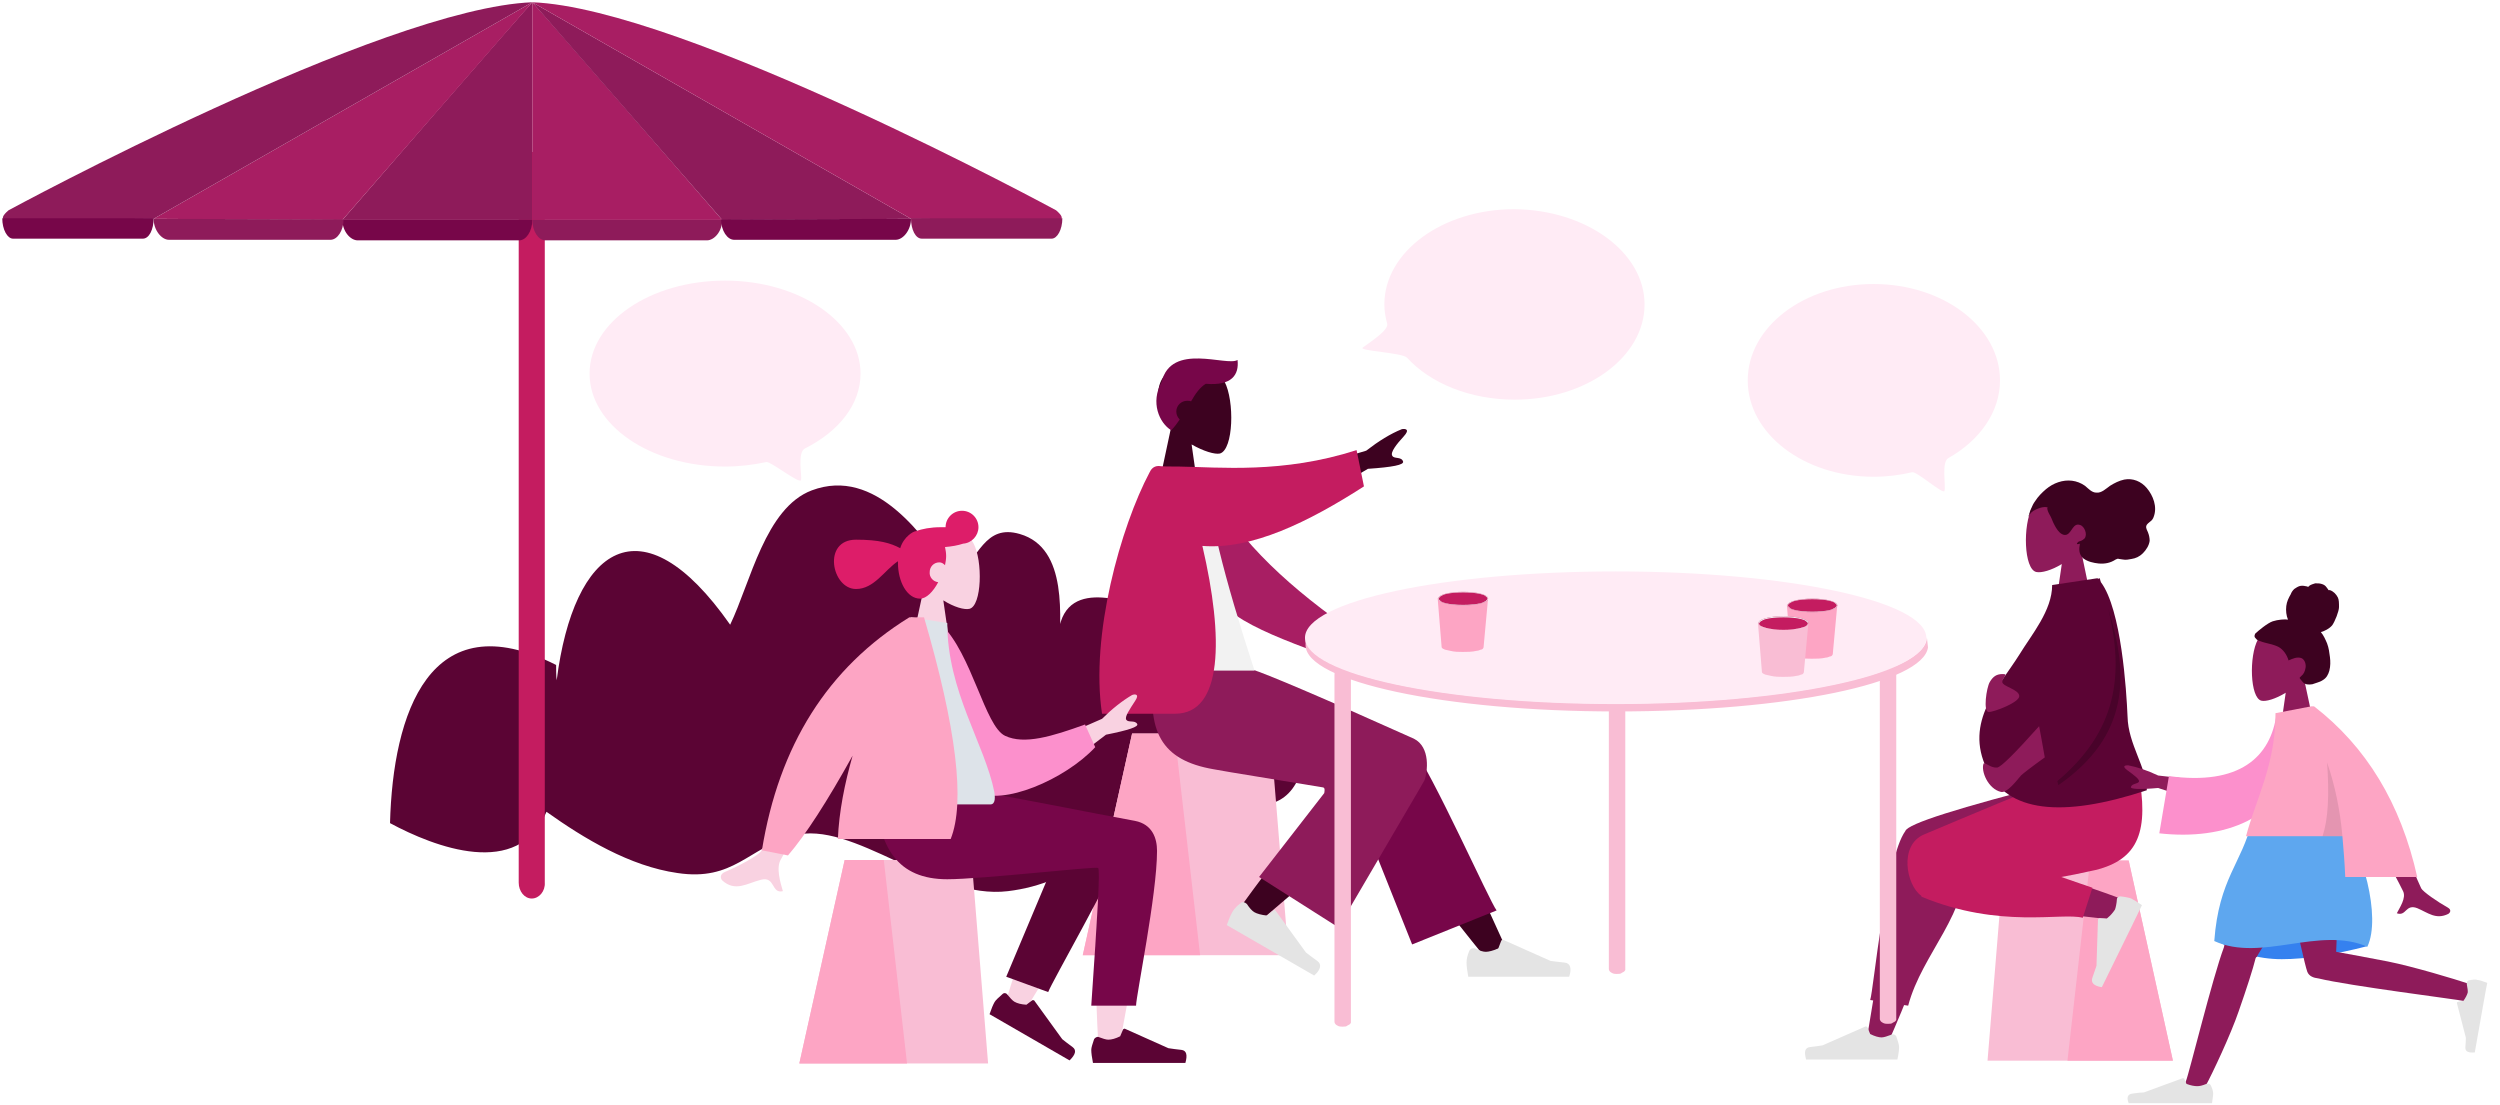 <svg width="441" height="195" viewBox="0 0 441 195" fill="none" xmlns="http://www.w3.org/2000/svg">
<path d="M186.8 116C187 109 188.5 96.7 179.9 94.2C173.7 92.4 172.7 98.3 168.3 102.4C163 94.4 154.4 82.3 143.2 86.5C135 89.6 132.4 102.7 128.8 110.2C113.1 87.8 101.2 96.5 98.2 120C98.1 119.3 98.1 118 98.1 117.3C75.8 106 69.3 125.9 68.8 145.2C76.6 149.4 91.5 155.2 96.4 143.2C103 147.9 111.1 152.8 119.5 154C129.4 155.5 132 149.6 139.9 147.4C150.5 144.5 164.7 158.8 177.8 157.2C189.4 155.8 198.5 148.4 201.2 135.5C215.7 141.4 232.1 150.8 230.4 124.6C224.9 123 219.2 121.9 213.4 122.2C213.7 112.3 210 110 202.1 107.2C196.8 105.5 185.1 101.5 186.8 116Z" fill="#5B0434"/>
<path d="M290.1 53.7C290.1 63 279.8 70.5 267.2 70.5C259.3 70.5 252.3 67.6 248.2 63.1C247.4 62.2 239.5 61.9 240.4 61.3C241.9 60.2 245 58.2 244.7 57.1C244.4 56 244.2 54.9 244.2 53.7C244.2 44.4 254.5 36.9 267.1 36.9C279.8 37 290.1 44.5 290.1 53.7Z" fill="#FFEBF5"/>
<path d="M206.6 75.3C205.1 73.6 204.2 71.5 204.3 69.2C204.8 62.5 214.2 63.9 216 67.3C217.8 70.7 217.6 79.3 215.2 80C214.3 80.2 212.3 79.6 210.2 78.4L211.5 87.5H204L206.6 75.3Z" fill="#3D0220"/>
<path d="M212.7 67.7C211.7 68.3 210.9 69.4 210.1 70.8C209.9 70.7 209.7 70.7 209.4 70.7C208.4 70.7 207.5 71.5 207.5 72.6C207.5 73.1 207.7 73.6 208.1 74C207.7 74.6 207.2 75.3 206.6 75.9C204.5 74.6 202.9 71 204.9 67.4C206.6 60.3 216.4 64.7 218.3 63.5C218.6 66.1 217.3 68.1 212.7 67.7Z" fill="#770649"/>
<path d="M199.7 129.4H224.1L227.3 168.5H191L199.7 129.4Z" fill="#F9BDD4"/>
<path d="M199.7 129.4H207.2L211.7 168.5H191L199.7 129.4Z" fill="#FDA5C4"/>
<path d="M261.9 168.8C255.7 161.2 251.5 155.6 249.3 151.9C245.5 145.6 242.5 140 241.5 137.9C239.2 132.8 246.8 130.4 248.6 132.8C251.2 136.4 256.8 147.7 265.4 166.7L261.9 168.8Z" fill="#3D0220"/>
<path d="M249.1 166.6L237.5 137.5C235 132.2 247 128.7 248.8 131.2C252.9 136.8 262.7 158.9 264 160.6L249.1 166.6Z" fill="#770649"/>
<path d="M218.347 160.699C220.631 157.402 228.787 146.377 233.281 141.781C234.569 140.508 235.779 139.172 237.005 137.977C240.477 134.484 247.564 140.351 244.062 143.563C235.3 151.523 222.555 162.177 221.519 163.139C219.886 164.519 216.929 162.768 218.347 160.699Z" fill="#3D0220"/>
<path d="M218.876 159.301C218.08 159.881 217.643 160.437 217.393 160.87C217.093 161.39 216.78 162.133 216.403 163.185C217.009 163.535 222.119 166.485 231.819 172.085C233.002 171.036 233.192 170.107 232.376 169.52C231.56 168.934 230.917 168.447 230.361 168.01L225.023 160.656C224.899 160.469 224.763 160.506 224.576 160.629L223.493 161.505C222.514 161.401 221.721 161.175 221.288 160.925C220.855 160.675 220.435 160.201 219.943 159.455C219.559 159.118 219.163 159.005 218.876 159.301C218.926 159.215 218.876 159.301 218.876 159.301Z" fill="#E4E4E4"/>
<path d="M259.2 167.7C258.8 168.6 258.7 169.3 258.7 169.8C258.7 170.4 258.8 171.2 259 172.3C259.7 172.3 265.6 172.3 276.8 172.3C277.3 170.8 277 169.9 276 169.8C275 169.7 274.2 169.6 273.5 169.5L265.2 165.8C265 165.7 264.9 165.8 264.8 166L264.3 167.3C263.4 167.7 262.6 167.9 262.1 167.9C261.6 167.9 261 167.7 260.2 167.3C259.8 167.2 259.4 167.3 259.2 167.7C259.2 167.6 259.2 167.6 259.2 167.7Z" fill="#E4E4E4"/>
<path d="M233.4 138.9C223.8 137.3 217.3 136.3 214.1 135.7C204.8 134.1 202.1 129 203.7 118.1H220.9C223.2 118.8 232.7 122.8 249.4 130.3C252.4 131.8 251.8 136.2 251.3 137.6C251.3 137.7 246.2 146.3 236.1 163.6L222.1 154.7L233.6 139.9C233.7 139.3 233.7 139 233.4 138.9Z" fill="#8E1B5A"/>
<path d="M229 83.1L241 79.5C243.2 77.8 245.3 76.5 247.3 75.7C247.9 75.6 248.8 75.7 247.6 77C246.4 78.3 245.2 79.8 245.6 80.4C245.9 81 247.2 80.5 247.5 81.4C247.7 82 245.7 82.4 241.3 82.7L232 88.2L229 83.1ZM228 104.1L238.1 111.5C240.8 112.2 243.1 113.2 244.9 114.2C245.3 114.6 245.9 115.4 244.1 115.3C242.3 115.2 240.4 115.1 240.2 115.7C240 116.3 241 117 240.5 117.9C240.2 118.5 238.6 117.1 235.8 113.8L225.8 109.7L228 104.1Z" fill="#3D0220"/>
<path d="M212.3 84.2C217.8 94.4 225.7 102.2 237.2 110.4L232.9 115.3C220.1 110.5 213.3 107.7 210 98C209.2 95.6 208.6 87.9 208.1 83.8L212.3 84.2Z" fill="#A81E63"/>
<path d="M197 118.299H221.3C215.8 101.499 213 89.999 212.9 83.799C212.9 83.499 212.3 82.899 212 82.999C210.1 83.499 208.1 83.299 205.9 82.399C200.2 91.599 198.2 102.999 197 118.299Z" fill="#F2F2F2"/>
<path d="M208 82.299C215 82.399 226.3 83.599 239.3 79.399L240.6 85.799C230.8 92.099 220.8 96.999 212.1 96.299C215.9 112.599 215.7 125.899 207.3 125.899C203.3 125.899 199 125.899 194.4 125.899C192.3 112.099 197.7 92.899 202.8 83.299C203 82.899 203.4 82.199 204.4 82.199C205 82.299 206.3 82.299 208 82.299Z" fill="#C41C60"/>
<path d="M352.8 67.1C352.8 72.7 349.2 77.7 343.7 80.8C342.4 81.5 343.3 85.8 343 86.6C342.8 87.3 338.1 83.1 337.3 83.3C335.2 83.8 332.9 84.1 330.5 84.1C318.2 84.1 308.3 76.5 308.3 67.1C308.3 57.7 318.2 50.1 330.5 50.1C342.8 50.1 352.8 57.7 352.8 67.1Z" fill="#FFEBF5"/>
<path d="M375.5 151.8H353.5L350.6 187.1H383.3L375.5 151.8Z" fill="#F9BDD4"/>
<path d="M375.5 151.8H368.7L364.7 187.1H383.3L375.5 151.8Z" fill="#FDA5C4"/>
<path d="M329.3 183.3C332.3 164.7 334.9 152.4 336.3 148.7C337.3 146.2 344.5 146.5 343.7 151.5C343.4 153.6 342 159.2 340.2 165.5C339.1 169.2 336.5 176.2 332.9 184.3L329.3 183.3ZM374.1 162.4C372.8 162.2 357.8 160.7 347.3 159.1C343.1 158.5 345.3 150.5 349.7 151.4C351.2 151.7 352.8 152 354.4 152.3C360.1 153.5 371.8 157.6 375.1 158.9C377.2 159.8 375.9 162.6 374.1 162.4Z" fill="#8E1B5A"/>
<path d="M347 149.2L365.1 140V138H363C345.5 142.5 336.5 145.3 336.1 146.6C332.6 151.4 330.5 174.7 329.9 176.4L336.6 177.4C339.1 168 347.3 161.4 347.1 150.1C347 149.8 347 149.5 347 149.2Z" fill="#8E1B5A"/>
<path d="M363.6 154.7C365.3 154.4 366.8 154.1 368.1 153.8C376.5 152.3 379 147.8 377.5 138H362C359.5 138.7 346.3 144.3 339.4 147.2C334.9 149.1 336.3 156.2 338.9 158C338.9 158.1 339 158.2 339 158.2C352.8 163.9 363.7 160.9 367.4 161.9L369.1 156.6L363.6 154.7Z" fill="#C41C60"/>
<path d="M373.966 158.111C374.904 158.21 375.529 158.35 375.93 158.488C376.375 158.716 376.997 159.08 377.841 159.67C377.567 160.248 375.239 165.056 370.766 174.135C369.337 173.942 368.807 173.311 369.083 172.508C369.359 171.706 369.635 170.904 369.82 170.369L370.079 162.232C370.125 162.098 370.171 161.964 370.394 161.967L371.646 162.024C372.367 161.449 372.775 160.917 373.093 160.428C373.231 160.027 373.372 159.402 373.424 158.597C373.426 158.374 373.652 158.152 373.966 158.111Z" fill="#E4E4E4"/>
<path d="M334.5 182.8C334.8 183.7 335 184.3 335 184.7C335 185.2 334.9 186 334.7 186.9C334.1 186.9 328.7 186.9 318.6 186.9C318.2 185.5 318.4 184.8 319.3 184.7C320.2 184.6 320.9 184.5 321.5 184.4L329 181.1C329.1 181 329.3 181.1 329.4 181.2L329.9 182.4C330.7 182.8 331.4 183 331.9 183C332.3 183 332.9 182.8 333.7 182.5C334 182.4 334.3 182.5 334.5 182.8Z" fill="#E4E4E4"/>
<path d="M367 96.7C368.3 95.2 369.2 93.3 369.1 91.2C368.7 85.1 360.2 86.4 358.5 89.5C356.8 92.6 357 100.4 359.2 100.9C360.1 101.1 361.9 100.6 363.7 99.5L362.5 107.7H369.3L367 96.7Z" fill="#8E1B5A"/>
<path d="M357.9 90.9C358 90.5 358.1 90.1 358.3 89.7C358.5 89.2 358.7 88.8 359 88.4C359.5 87.6 360.2 86.9 360.9 86.3C362.2 85.2 363.9 84.6 365.5 84.8C366.3 84.9 367.1 85.2 367.8 85.7C368.4 86.2 369 86.9 369.8 86.9C370.7 87 371.5 86.2 372.2 85.7C373 85.2 373.8 84.8 374.7 84.6C376.2 84.3 377.7 84.9 378.7 86.1C379.8 87.4 380.6 89.4 379.9 91.2C379.8 91.5 379.6 91.8 379.3 92C379.1 92.2 378.7 92.4 378.6 92.8C378.5 93.2 378.8 93.6 378.9 93.9C379.1 94.4 379.2 94.9 379.2 95.4C379.1 96.2 378.6 97 378 97.6C377.4 98.2 376.7 98.5 376 98.6C375.5 98.7 375 98.8 374.5 98.7C374.3 98.7 374 98.6 373.8 98.6C373.6 98.5 373.4 98.6 373.2 98.7C372.3 99.3 371.3 99.5 370.2 99.4C369.3 99.3 368.3 99.1 367.5 98.5C366.7 97.8 366.7 96.9 366.9 95.9C366.7 96 366.1 96.1 366.5 95.7C366.6 95.5 366.9 95.5 367.1 95.4C367.3 95.3 367.5 95.2 367.7 95C368.3 94.3 367.7 92.8 366.9 92.6C365.7 92.2 365.5 93.9 364.6 94.3C364.1 94.5 363.6 94.2 363.3 93.9C362.8 93.4 362.5 92.8 362.2 92.2C362 91.7 361.8 91.2 361.5 90.7C361.4 90.5 361 89.8 361.2 89.5C360.4 89.3 359.4 89.7 358.7 90.1C358.4 90.3 358.2 90.5 358 90.8C358 90.9 357.9 91.1 357.8 91.1C357.8 91.2 357.8 91 357.9 90.9Z" fill="#3D0220"/>
<path d="M370.6 102.7C370.5 102.5 370.5 102.3 370.4 102L370.1 102.1L370 102L362 103.2C362 107.7 358.4 111.9 356.2 115.5C352.7 121.1 346.4 127.3 350.5 135.7C354.1 143.2 363.5 144.4 378.7 139.4C378.7 135.4 375.4 131.3 375.3 126.4C375.1 121.7 374.2 107.5 370.6 102.7Z" fill="#5B0434"/>
<path d="M356.5 136.8C355.8 137.6 354.1 139.9 353 139.7C350.7 139.2 349.4 136 349.9 134.7C350.2 134.4 351.1 135.5 352.3 135.4C353 135.3 355.4 132.9 359.7 128.1C359.9 129 360.2 130.9 360.7 133.6C358.2 135.4 356.8 136.5 356.5 136.8ZM353.2 120.3C353.2 121.1 356.2 121.6 356.2 122.8C356.2 123.9 351.8 125.6 350.8 125.6C349.8 125.6 350.4 121.3 351 120.3C351.6 119.3 352.2 118.9 353.3 118.9C354.4 118.9 353.2 119.5 353.2 120.3Z" fill="#8E1B5A"/>
<path d="M362.9 137.8C363 138 363 138.3 363.1 138.5C375.6 129.8 375.6 119.2 371.9 107.4C374.7 119 373.5 128.9 362.9 137.8Z" fill="black" fill-opacity="0.2"/>
<path d="M151.8 65.9C151.8 71.3 148 76.1 142 79.1C140.6 79.8 141.5 83.9 141.3 84.7C141 85.4 136 81.4 135.2 81.5C132.9 82 130.4 82.3 127.9 82.3C114.7 82.3 104 75 104 65.9C104 56.8 114.7 49.5 127.9 49.5C141.1 49.5 151.8 56.9 151.8 65.9Z" fill="#FFEBF5"/>
<path d="M149 151.7H171.4L174.3 187.6H141L149 151.7Z" fill="#F9BDD4"/>
<path d="M149 151.7H155.9L160 187.6H141L149 151.7Z" fill="#FDA5C4"/>
<path d="M196.9 145.5C199.3 144.1 203.3 145.9 203.3 148C203.3 154.1 197.7 183 197.4 184.8C197.1 186.6 194 187.1 193.8 184.8C193.5 181.1 193 168.5 193.5 162.6C193.7 160.2 194 157.9 194.2 155.8C191.3 161.1 186.7 168.7 180.6 178.6L177.3 177.1C179.9 168.5 182.1 162.4 183.7 158.8C186.6 152.7 189.3 147.5 190.4 145.7C192.1 142.8 195.2 143.8 196.9 145.5Z" fill="#F9D2E1"/>
<path d="M177.5 172.3L188.9 145.2C191.6 140.8 199.3 146.1 198.4 148.7C196.3 154.5 185.5 173.3 184.9 175L177.5 172.3Z" fill="#5B0434"/>
<path d="M176.827 175.367C176.117 175.997 175.644 176.416 175.444 176.763C175.194 177.196 174.881 177.938 174.554 178.904C175.073 179.204 179.75 181.904 188.67 187.054C189.716 186.042 189.943 185.249 189.214 184.713C188.484 184.176 187.842 183.689 187.372 183.303L182.49 176.558C182.454 176.422 182.23 176.408 182.094 176.445L181.061 177.234C180.168 177.181 179.462 177.004 178.942 176.704C178.596 176.504 178.176 176.031 177.633 175.371C177.51 175.184 177.114 175.071 176.827 175.367C176.877 175.281 176.827 175.367 176.827 175.367Z" fill="#5B0434"/>
<path d="M193 183.3C192.7 184.2 192.5 184.8 192.5 185.2C192.5 185.7 192.6 186.5 192.8 187.5C193.4 187.5 198.8 187.5 209.1 187.5C209.5 186.1 209.3 185.3 208.4 185.2C207.5 185.1 206.7 185 206.1 184.9L198.5 181.5C198.4 181.4 198.2 181.5 198.1 181.6L197.6 182.8C196.8 183.2 196.1 183.4 195.5 183.4C195.1 183.4 194.5 183.2 193.7 182.9C193.5 182.9 193.2 183 193 183.3C193.1 183.3 193 183.3 193 183.3Z" fill="#5B0434"/>
<path d="M204.1 150.1C204.1 157.8 200.4 175.7 200.4 177.4H192.5C193.6 161.4 194.1 153.3 193.7 153.1C193.2 152.8 173.1 155.1 167.1 155.1C158.4 155.1 154.8 149.6 154.5 139.5H171.7C175.2 139.9 193.5 143.6 200.2 144.8C203.3 145.4 204.1 147.9 204.1 150.1Z" fill="#770649"/>
<path d="M163.1 103.1C161.8 101.5 160.9 99.6 161 97.5C161.4 91.3 170.1 92.7 171.7 95.8C173.4 98.9 173.2 106.9 171 107.4C170.1 107.6 168.3 107.1 166.4 105.9L167.6 114.2H160.7L163.1 103.1Z" fill="#F9D2E1"/>
<path d="M165.5 102.7C164.6 104.4 163.4 105.6 162.3 105.6C160 105.6 158.4 102.6 158.4 99.3C158.4 99.2 158.4 99.1 158.4 99C156 100.6 154.2 103.9 151 103.9C146.7 103.9 145 95.2 151 95.2C155.1 95.2 157.1 95.8 158.8 96.7C159.1 95.7 159.7 94.9 160.3 94.4C160.5 94.2 160.7 94.1 161 93.9C161.2 93.8 161.4 93.7 161.6 93.7C162.6 93.3 164.2 93 165.9 93C166.2 93 166.5 93 166.8 93C166.8 91.4 168.1 90.1 169.7 90.1C171.3 90.1 172.6 91.4 172.6 93C172.6 94.5 171.4 95.8 169.9 95.9C169 96.2 167.9 96.4 166.7 96.5C166.8 97 166.9 97.5 166.9 98.1C166.9 98.6 166.8 99.2 166.7 99.7C166.4 99.4 166.1 99.2 165.7 99.2C164.7 99.2 164 100 164 100.9C163.9 101.8 164.6 102.6 165.5 102.7Z" fill="#DD1D69"/>
<path d="M183.9 131.4L194.4 126.8C196.2 125 198 123.6 199.7 122.6C200.2 122.4 201.1 122.4 200.2 123.7C199.3 125.1 198.3 126.5 198.7 127C199.1 127.5 200.2 127 200.6 127.7C200.9 128.2 199.1 128.8 195.1 129.6L187.2 135.6L183.9 131.4ZM141.5 132.6L147.4 133.8C141.4 144.9 138.2 150.8 137.8 151.5C136.8 153 137.7 155.8 138.1 157.2C136 157.7 136.8 154.5 134.2 155.2C131.8 155.8 129.7 157.4 127.4 155.3C127.1 155 126.9 154.2 127.9 153.8C130.3 152.8 133.8 150.9 134.3 150.1C135 149 137.4 143.2 141.5 132.6Z" fill="#F9D2E1"/>
<path d="M163.5 110.5L166 110.1C171.5 115.4 173.7 128.1 177.3 129.8C180.7 131.4 185.6 129.9 191.4 127.8L193.2 131.8C187.9 137.5 176.7 142.3 172.2 139.6C164.9 135 163.3 119.3 163.5 110.5Z" fill="#FC90CC"/>
<path d="M152.6 141.9C162.6 141.9 170 141.9 174.7 141.9C175.7 141.9 175.5 140.4 175.4 139.7C173.7 131.2 167.1 122 167.1 109.9L160.7 108.9C155.5 117.4 153.7 127.9 152.6 141.9Z" fill="#DDE3E9"/>
<path d="M150.4 133.3C145.9 141.4 142.1 147.3 139 150.9L134.4 150C137.4 131.5 146 117.8 160.4 108.9H160.5H163C168.7 128.4 170.3 141.5 167.7 148H147.8C148 143.2 149 138.2 150.4 133.3Z" fill="#FDA5C4"/>
<path d="M417.6 166.9C411.8 168.4 406.7 169.2 402.5 169.2C398.3 169.2 394.3 168 390.7 165.7C396.4 164.2 401.1 163.4 404.8 163.4C408.5 163.4 412.8 164.6 417.6 166.9Z" fill="#3581EF"/>
<path d="M397.9 169C398 168.9 398 168.8 398.1 168.8C398.9 167 412.3 147.7 413.6 144.2H398.5C397.5 146.9 392.9 163.7 392.3 167.1C390.3 172.4 386.1 189.6 385.6 190.7C385 192 388.2 193.3 389 191.7C390.3 189.3 393.5 182.5 394.9 178.4C396.3 174.4 397.4 171 397.9 169Z" fill="#8E1B5A"/>
<path d="M409 172.6C414.3 173.9 433.5 176.3 434.8 176.6C436.2 177 437.3 174.2 435.7 173.6C433 172.7 425.7 170.5 421.2 169.6C417.6 168.9 414.3 168.3 412.1 167.9C412.3 161.8 413.1 147.2 412.6 144.1H401.1C401.6 147.1 406.2 169.2 407 171.4C407.3 172.2 408.1 172.5 409 172.6Z" fill="#8E1B5A"/>
<path d="M435.53 172.93C436.219 172.809 436.712 172.722 437.042 172.867C437.453 172.896 437.998 173.105 438.756 173.377C438.629 173.806 437.927 177.889 436.553 185.646C435.453 185.738 434.908 185.53 434.885 184.823C434.961 184.099 434.955 183.491 434.984 183.079L433.398 176.962C433.38 176.863 433.461 176.748 433.56 176.73L434.545 176.557C434.95 175.977 435.176 175.531 435.304 175.103C435.35 174.79 435.263 174.297 435.159 173.707C435.072 173.214 435.234 172.982 435.53 172.93Z" fill="#E4E4E4"/>
<path d="M390 191.5C390.3 192.1 390.4 192.6 390.4 192.9C390.4 193.3 390.3 193.8 390.2 194.6C389.7 194.6 384.8 194.6 375.5 194.6C375.1 193.6 375.3 193 376.2 192.9C377 192.8 377.7 192.7 378.2 192.7L385 190.2C385.1 190.2 385.3 190.2 385.3 190.3L385.7 191.2C386.5 191.5 387.1 191.6 387.6 191.6C388 191.6 388.5 191.5 389.2 191.2C389.6 191.1 389.9 191.2 390 191.5C390 191.4 390 191.5 390 191.5Z" fill="#E4E4E4"/>
<path d="M412.8 145C407.3 143.6 402.1 143.6 397.2 145C395.5 152.2 391.4 155 390.6 166C398.9 169.8 409.1 163.3 417.6 167C420.1 161.8 416.7 149.3 412.8 145Z" fill="#5EA7EF"/>
<path d="M406.4 119.6C407.6 118.1 408.5 116.4 408.3 114.4C407.9 108.6 399.9 109.9 398.3 112.8C396.7 115.7 396.9 123.1 398.9 123.6C399.7 123.8 401.4 123.3 403.2 122.2L402.1 129.9H408.6L406.4 119.6Z" fill="#8E1B5A"/>
<path d="M400.9 109.6C401.8 109.3 403.1 109.2 403.6 109.3C403.3 108.6 403.2 107.7 403.3 106.9C403.4 106.1 403.7 105.5 404.1 104.8C404.2 104.5 404.4 104.2 404.7 103.9C405 103.7 405.3 103.5 405.6 103.4C405.9 103.3 406.3 103.3 406.7 103.4C406.9 103.4 407 103.5 407.1 103.5C407.3 103.5 407.3 103.4 407.4 103.3C407.7 103.1 408.1 103 408.4 102.9C408.8 102.9 409.2 102.9 409.5 103C409.9 103.1 410.2 103.3 410.4 103.6C410.5 103.7 410.6 103.9 410.7 104C410.7 104.1 410.7 104.1 410.8 104.1C410.9 104.1 410.9 104.1 411 104.1C411.6 104.3 412.1 104.8 412.4 105.4C412.6 105.8 412.6 106.4 412.6 107.1C412.6 107.8 411.9 109.6 411.4 110.3C410.9 110.9 410.1 111.3 409.4 111.5C409.9 112.1 410.2 112.8 410.5 113.5C410.8 114.3 410.9 115.1 411 115.9C411.1 116.7 411.1 117.5 410.9 118.3C410.7 119 410.4 119.6 409.7 120C409.4 120.2 409.1 120.3 408.8 120.4C408.5 120.5 408.2 120.6 407.9 120.7C407.3 120.8 406.6 120.8 406.2 120.3C406 120.1 405.9 119.9 405.7 119.7C405.7 119.6 405.6 119.6 405.7 119.5C405.8 119.4 405.9 119.3 405.9 119.3C406.4 118.9 406.6 118.4 406.7 117.8C406.8 117.2 406.6 116.4 406 116.1C405.2 115.8 404.4 116.2 403.7 116.5C403.4 115.5 402.8 114.6 401.9 114.1C400.9 113.6 399.7 113.5 398.7 113.1C398.4 113 398.1 112.9 397.9 112.6C397.8 112.5 397.7 112.4 397.7 112.2C397.7 112 397.8 111.9 397.8 111.8C398.3 111.3 400 109.9 400.9 109.6Z" fill="#3D0220"/>
<path d="M388.5 141.6L380.7 139C377.4 139.3 375.7 139.2 375.9 138.8C376.1 138.2 377.1 138.3 377.3 137.9C377.5 137.5 376.4 136.7 375.3 135.9C374.2 135.1 374.9 135 375.4 135C377 135.3 378.8 135.9 380.7 136.8L390.3 137.9L388.5 141.6ZM427.1 156.7C427.4 157.3 430 159.1 431.8 160.1C432.5 160.5 432.2 161 431.9 161.2C429.7 162.3 428.3 161 426.4 160.2C424.3 159.4 424.5 161.7 422.8 161.1C423.3 160.1 424.5 158.4 423.9 157.2C423.7 156.7 420.6 150.9 414.8 139.8H420.1C424.3 150.3 426.7 155.9 427.1 156.7Z" fill="#8E1B5A"/>
<path d="M405.7 125.6L401.6 125.8C400.6 133.6 395 138.6 382.6 136.9L380.9 147C392.5 148.3 402.8 144.3 404.9 133.7C405.3 130.9 405.8 128 405.7 125.6Z" fill="#FC90CC"/>
<path d="M407.7 124.6L401.4 125.8C401.4 134.9 398 140.8 396.2 147.5H413.2C413.4 149.8 413.6 152.2 413.7 154.7H426.4C423.5 141.7 417.4 131.7 408.2 124.6H407.7Z" fill="#FDA5C4"/>
<path d="M410.5 134.5C410.9 140.2 410.7 144.5 409.7 147.5H413.2C412.8 142.9 411.9 138.6 410.5 134.5Z" fill="black" fill-opacity="0.1"/>
<path d="M93.8 158.5C92.5 158.5 91.5 157.2 91.5 155.7V29.6C91.5 28 92.5 26.8 93.8 26.8C95.1 26.8 96.1 28.1 96.1 29.6V155.7C96.2 157.2 95.1 158.5 93.8 158.5Z" fill="#C41C60"/>
<path d="M93.9 0.4V38.8H60.4C60.4 38.8 93.2 1 93.9 0.4Z" fill="#8E1B5A"/>
<path d="M27.1 38.6L93.9 0.4L60.4 38.8L27.1 38.6Z" fill="#A81E63"/>
<path d="M1.5 37.1C1.5 37.1 67.3 1.4 93.9 0.4L27.1 38.6L1.3 38.8C1.3 38.8 -0.6 38.9 1.5 37.1Z" fill="#8E1B5A"/>
<path d="M93.9 38.8C93.9 40.8 92.8 42.4 91.6 42.4H63.1C61.8 42.4 60.4 40.8 60.4 38.8" fill="#770649"/>
<path d="M60.6 38.7C60.6 40.7 59.5 42.3 58.3 42.3H29.8C28.5 42.3 27.1 40.6 27.1 38.6" fill="#8E1B5A"/>
<path d="M27.1 38.5C27.1 40.5 26.3 42.1 25.2 42.1H2.3C1.3 42.1 0.4 40.5 0.4 38.5" fill="#770649"/>
<path d="M93.9 0.4V38.8H127.4C127.4 38.8 94.6 1 93.9 0.4Z" fill="#A81E63"/>
<path d="M160.7 38.6L93.9 0.4L127.4 38.8L160.7 38.6Z" fill="#8E1B5A"/>
<path d="M186.3 37.1C186.3 37.1 120.5 1.4 93.9 0.4L160.7 38.6L186.5 38.8C186.5 38.8 188.4 38.9 186.3 37.1Z" fill="#A81E63"/>
<path d="M93.9 38.8C93.9 40.8 95 42.4 96.2 42.4H124.7C126 42.4 127.4 40.8 127.4 38.8" fill="#8E1B5A"/>
<path d="M127.2 38.7C127.2 40.7 128.3 42.3 129.5 42.3H158C159.3 42.3 160.7 40.6 160.7 38.6" fill="#770649"/>
<path d="M160.7 38.5C160.7 40.5 161.5 42.1 162.6 42.1H185.5C186.5 42.1 187.4 40.5 187.4 38.5" fill="#8E1B5A"/>
<path d="M236.9 116.3C236.1 116.3 235.4 117.6 235.4 119.1C235.4 119.3 235.4 119.5 235.4 119.7C235.4 120.3 235.4 120.8 235.4 121.4C235.4 122.3 235.4 123.2 235.4 124.1C235.4 125.3 235.4 126.4 235.4 127.6C235.4 129 235.4 130.4 235.4 131.7C235.4 133.3 235.4 134.8 235.4 136.4C235.4 138.1 235.4 139.8 235.4 141.4C235.4 143.2 235.4 144.9 235.4 146.7C235.4 148.5 235.4 150.3 235.4 152C235.4 153.8 235.4 155.5 235.4 157.3C235.4 159 235.4 160.7 235.4 162.3C235.4 163.9 235.4 165.4 235.4 167C235.4 168.4 235.4 169.8 235.4 171.2C235.4 172.4 235.4 173.5 235.4 174.7C235.4 175.6 235.4 176.5 235.4 177.4C235.4 178 235.4 178.6 235.4 179.1C235.4 179.5 235.4 179.8 235.4 180.2C235.4 180.6 235.7 180.8 235.9 180.9C236.2 181.1 236.5 181.1 236.9 181.1C237.2 181.1 237.5 181.1 237.7 180.9C237.9 180.8 238.2 180.7 238.3 180.4C238.3 180.3 238.3 180.3 238.3 180.2C238.3 179.8 238.3 179.4 238.3 179.1C238.3 178.5 238.3 178 238.3 177.4C238.3 176.5 238.3 175.7 238.3 174.8C238.3 173.7 238.3 172.6 238.3 171.4C238.3 170.1 238.3 168.7 238.3 167.4C238.3 165.9 238.3 164.4 238.3 162.9C238.3 161.3 238.3 159.7 238.3 158.1C238.3 156.4 238.3 154.7 238.3 153C238.3 151.3 238.3 149.6 238.3 147.8C238.3 146.1 238.3 144.4 238.3 142.7C238.3 141.1 238.3 139.4 238.3 137.8C238.3 136.3 238.3 134.7 238.3 133.2C238.3 131.8 238.3 130.4 238.3 129C238.3 127.8 238.3 126.6 238.3 125.4C238.3 124.4 238.3 123.4 238.3 122.5C238.3 121.8 238.3 121.1 238.3 120.4C238.3 120 238.3 119.6 238.3 119.3C238.3 119.2 238.3 119.2 238.3 119.1C238.4 117.6 237.8 116.3 236.9 116.3Z" fill="#F9BDD4"/>
<path d="M285.3 107C284.5 107 283.8 108.3 283.8 109.8C283.8 110 283.8 110.2 283.8 110.4C283.8 111 283.8 111.5 283.8 112.1C283.8 113 283.8 113.9 283.8 114.8C283.8 116 283.8 117.1 283.8 118.3C283.8 119.7 283.8 121.1 283.8 122.4C283.8 124 283.8 125.5 283.8 127.1C283.8 128.8 283.8 130.5 283.8 132.1C283.8 133.9 283.8 135.6 283.8 137.4C283.8 139.2 283.8 141 283.8 142.7C283.8 144.5 283.8 146.2 283.8 148C283.8 149.7 283.8 151.4 283.8 153C283.8 154.6 283.8 156.1 283.8 157.7C283.8 159.1 283.8 160.5 283.8 161.9C283.8 163.1 283.8 164.2 283.8 165.4C283.8 166.3 283.8 167.2 283.8 168.1C283.8 168.7 283.8 169.3 283.8 169.8C283.8 170.2 283.8 170.5 283.8 170.9C283.8 171.3 284.1 171.5 284.3 171.6C284.6 171.8 284.9 171.8 285.3 171.8C285.6 171.8 285.9 171.8 286.1 171.6C286.3 171.5 286.6 171.4 286.7 171.1C286.7 171 286.7 171 286.7 170.9C286.7 170.5 286.7 170.1 286.7 169.8C286.7 169.2 286.7 168.7 286.7 168.1C286.7 167.2 286.7 166.4 286.7 165.5C286.7 164.4 286.7 163.3 286.7 162.1C286.7 160.8 286.7 159.4 286.7 158.1C286.7 156.6 286.7 155.1 286.7 153.6C286.7 152 286.7 150.4 286.7 148.8C286.7 147.1 286.7 145.4 286.7 143.7C286.7 142 286.7 140.3 286.7 138.5C286.7 136.8 286.7 135.1 286.7 133.4C286.7 131.8 286.7 130.1 286.7 128.5C286.7 127 286.7 125.4 286.7 123.9C286.7 122.5 286.7 121.1 286.7 119.7C286.7 118.5 286.7 117.3 286.7 116.1C286.7 115.1 286.7 114.1 286.7 113.2C286.7 112.5 286.7 111.8 286.7 111.1C286.7 110.7 286.7 110.3 286.7 110C286.7 109.9 286.7 109.9 286.7 109.8C286.8 108.2 286.2 107 285.3 107Z" fill="#F9BDD4"/>
<path d="M333.1 116C332.3 116 331.6 117.3 331.6 118.8C331.6 119 331.6 119.2 331.6 119.4C331.6 120 331.6 120.5 331.6 121.1C331.6 122 331.6 122.9 331.6 123.8C331.6 125 331.6 126.1 331.6 127.3C331.6 128.7 331.6 130.1 331.6 131.4C331.6 133 331.6 134.5 331.6 136.1C331.6 137.8 331.6 139.4 331.6 141.1C331.6 142.8 331.6 144.6 331.6 146.3C331.6 148.1 331.6 149.8 331.6 151.6C331.6 153.3 331.6 155.1 331.6 156.8C331.6 158.5 331.6 160.2 331.6 161.8C331.6 163.4 331.6 164.9 331.6 166.5C331.6 167.9 331.6 169.3 331.6 170.7C331.6 171.9 331.6 173 331.6 174.2C331.6 175.1 331.6 176 331.6 176.9C331.6 177.5 331.6 178.1 331.6 178.6C331.6 179 331.6 179.3 331.6 179.7C331.6 180.1 331.9 180.3 332.1 180.4C332.4 180.6 332.7 180.6 333.1 180.6C333.4 180.6 333.7 180.6 333.9 180.4C334.1 180.3 334.4 180.2 334.5 179.9C334.5 179.8 334.5 179.8 334.5 179.7C334.5 179.3 334.5 178.9 334.5 178.6C334.5 178 334.5 177.5 334.5 176.9C334.5 176 334.5 175.2 334.5 174.3C334.5 173.2 334.5 172.1 334.5 171C334.5 169.7 334.5 168.4 334.5 167C334.5 165.5 334.5 164 334.5 162.5C334.5 160.9 334.5 159.3 334.5 157.7C334.5 156 334.5 154.3 334.5 152.7C334.5 151 334.5 149.3 334.5 147.6C334.5 145.9 334.5 144.2 334.5 142.5C334.5 140.9 334.5 139.2 334.5 137.6C334.5 136.1 334.5 134.5 334.5 133C334.5 131.6 334.5 130.2 334.5 128.8C334.5 127.6 334.5 126.4 334.5 125.2C334.5 124.2 334.5 123.3 334.5 122.3C334.5 121.6 334.5 120.9 334.5 120.2C334.5 119.8 334.5 119.5 334.5 119.1C334.5 119 334.5 119 334.5 118.9C334.6 117.2 333.9 116 333.1 116Z" fill="#F9BDD4"/>
<path d="M339.9 112.4C339.9 118.8 315.3 124.1 285.1 124.1C254.8 124.1 230.3 118.9 230.3 112.4V113.8C230.3 120.2 254.8 125.5 285.1 125.5C315.4 125.5 339.2 120.5 340.1 114.2L339.9 112.4Z" fill="#F9BDD4"/>
<path d="M285 124.2C315.265 124.2 339.8 118.962 339.8 112.5C339.8 106.038 315.265 100.8 285 100.8C254.735 100.8 230.2 106.038 230.2 112.5C230.2 118.962 254.735 124.2 285 124.2Z" fill="#FFEBF5"/>
<path d="M261.7 114.2C261.7 114.3 261.7 114.3 261.7 114.2C261.6 114.5 261.4 114.6 261.2 114.6C261 114.7 260.7 114.8 260.5 114.8C259.7 115 258.8 115 258 115C257.3 115 256.6 115 255.8 114.8C255.5 114.7 255.2 114.7 254.9 114.6C254.7 114.5 254.3 114.4 254.3 114.1L253.6 105.5H262.5L261.7 114.2Z" fill="#FDA5C4"/>
<path d="M258.1 104.4C255.7 104.4 253.7 104.9 253.7 105.6C253.7 106.3 255.7 106.8 258.1 106.8C260.5 106.8 262.5 106.3 262.5 105.6C262.5 104.9 260.6 104.4 258.1 104.4Z" fill="#C41C60"/>
<path d="M258.1 104.5C259.3 104.5 260.4 104.6 261.2 104.8C261.6 104.9 261.9 105 262.1 105.2C262.2 105.3 262.4 105.4 262.4 105.6C262.4 105.7 262.2 105.9 262.1 106C261.9 106.1 261.6 106.3 261.2 106.4C260.4 106.6 259.3 106.7 258.1 106.7C256.9 106.7 255.8 106.6 255 106.4C254.6 106.3 254.3 106.2 254.1 106C254 105.9 253.8 105.8 253.8 105.6C253.8 105.5 254 105.3 254.1 105.2C254.3 105.1 254.6 104.9 255 104.8C255.8 104.6 256.9 104.5 258.1 104.5ZM258.1 104.4C255.7 104.4 253.7 104.9 253.7 105.6C253.7 106.3 255.7 106.8 258.1 106.8C260.5 106.8 262.5 106.3 262.5 105.6C262.5 104.9 260.6 104.4 258.1 104.4Z" fill="#F2F2F2"/>
<path d="M323.3 115.4C323.2 115.7 323 115.8 322.8 115.8C322.6 115.9 322.3 116 322.1 116C321.3 116.2 320.4 116.2 319.6 116.2C318.9 116.2 318.2 116.2 317.4 116C317.1 115.9 316.8 115.9 316.5 115.8C316.3 115.7 315.9 115.6 315.9 115.3L315.2 106.7H324.1L323.3 115.4Z" fill="#FDA5C4"/>
<path d="M319.7 105.6C317.3 105.6 315.3 106.1 315.3 106.8C315.3 107.5 317.3 108 319.7 108C322.1 108 324.1 107.5 324.1 106.8C324.1 106.1 322.1 105.6 319.7 105.6Z" fill="#C41C60"/>
<path d="M319.7 105.7C320.9 105.7 322 105.8 322.8 106C323.2 106.1 323.5 106.2 323.7 106.4C323.8 106.5 324 106.6 324 106.8C324 107 323.8 107.1 323.7 107.2C323.5 107.3 323.2 107.5 322.8 107.6C322 107.8 320.9 107.9 319.7 107.9C318.5 107.9 317.4 107.8 316.6 107.6C316.2 107.5 315.9 107.4 315.7 107.2C315.6 107.1 315.4 107 315.4 106.8C315.4 106.6 315.6 106.5 315.7 106.4C315.9 106.3 316.2 106.1 316.6 106C317.4 105.8 318.5 105.7 319.7 105.7ZM319.7 105.6C317.3 105.6 315.3 106.1 315.3 106.8C315.3 107.5 317.3 108 319.7 108C322.1 108 324.1 107.5 324.1 106.8C324.1 106.1 322.1 105.6 319.7 105.6Z" fill="#F2F2F2"/>
<path d="M318.2 118.6C318.1 118.9 317.9 119 317.7 119C317.5 119.1 317.2 119.2 317 119.2C316.2 119.4 315.3 119.4 314.5 119.4C313.8 119.4 313.1 119.4 312.3 119.2C312 119.1 311.7 119.1 311.4 119C311.2 118.9 310.8 118.8 310.8 118.5L310.1 109.9H319L318.2 118.6Z" fill="#F9BDD4"/>
<path d="M314.6 108.7C312.2 108.7 310.2 109.2 310.2 109.9C310.2 110.6 312.2 111.1 314.6 111.1C317 111.1 319 110.6 319 109.9C319.1 109.3 317.1 108.7 314.6 108.7Z" fill="#C41C60"/>
<path d="M314.6 108.9C315.8 108.9 316.9 109 317.7 109.2C318.1 109.3 318.4 109.4 318.6 109.6C318.7 109.7 318.9 109.8 318.9 110C318.9 110.1 318.7 110.3 318.6 110.4C318.4 110.5 318.1 110.7 317.7 110.8C316.9 111 315.8 111.1 314.6 111.1C313.4 111.1 312.3 111 311.5 110.8C311.1 110.7 310.8 110.6 310.6 110.4C310.5 110.3 310.3 110.2 310.3 110C310.3 109.9 310.5 109.7 310.6 109.6C310.8 109.5 311.1 109.3 311.5 109.2C312.3 109 313.4 108.9 314.6 108.9ZM314.6 108.7C312.2 108.7 310.2 109.2 310.2 109.9C310.2 110.6 312.2 111.1 314.6 111.1C317 111.1 319 110.6 319 109.9C319.1 109.3 317.1 108.7 314.6 108.7Z" fill="#F2F2F2"/>
</svg>
